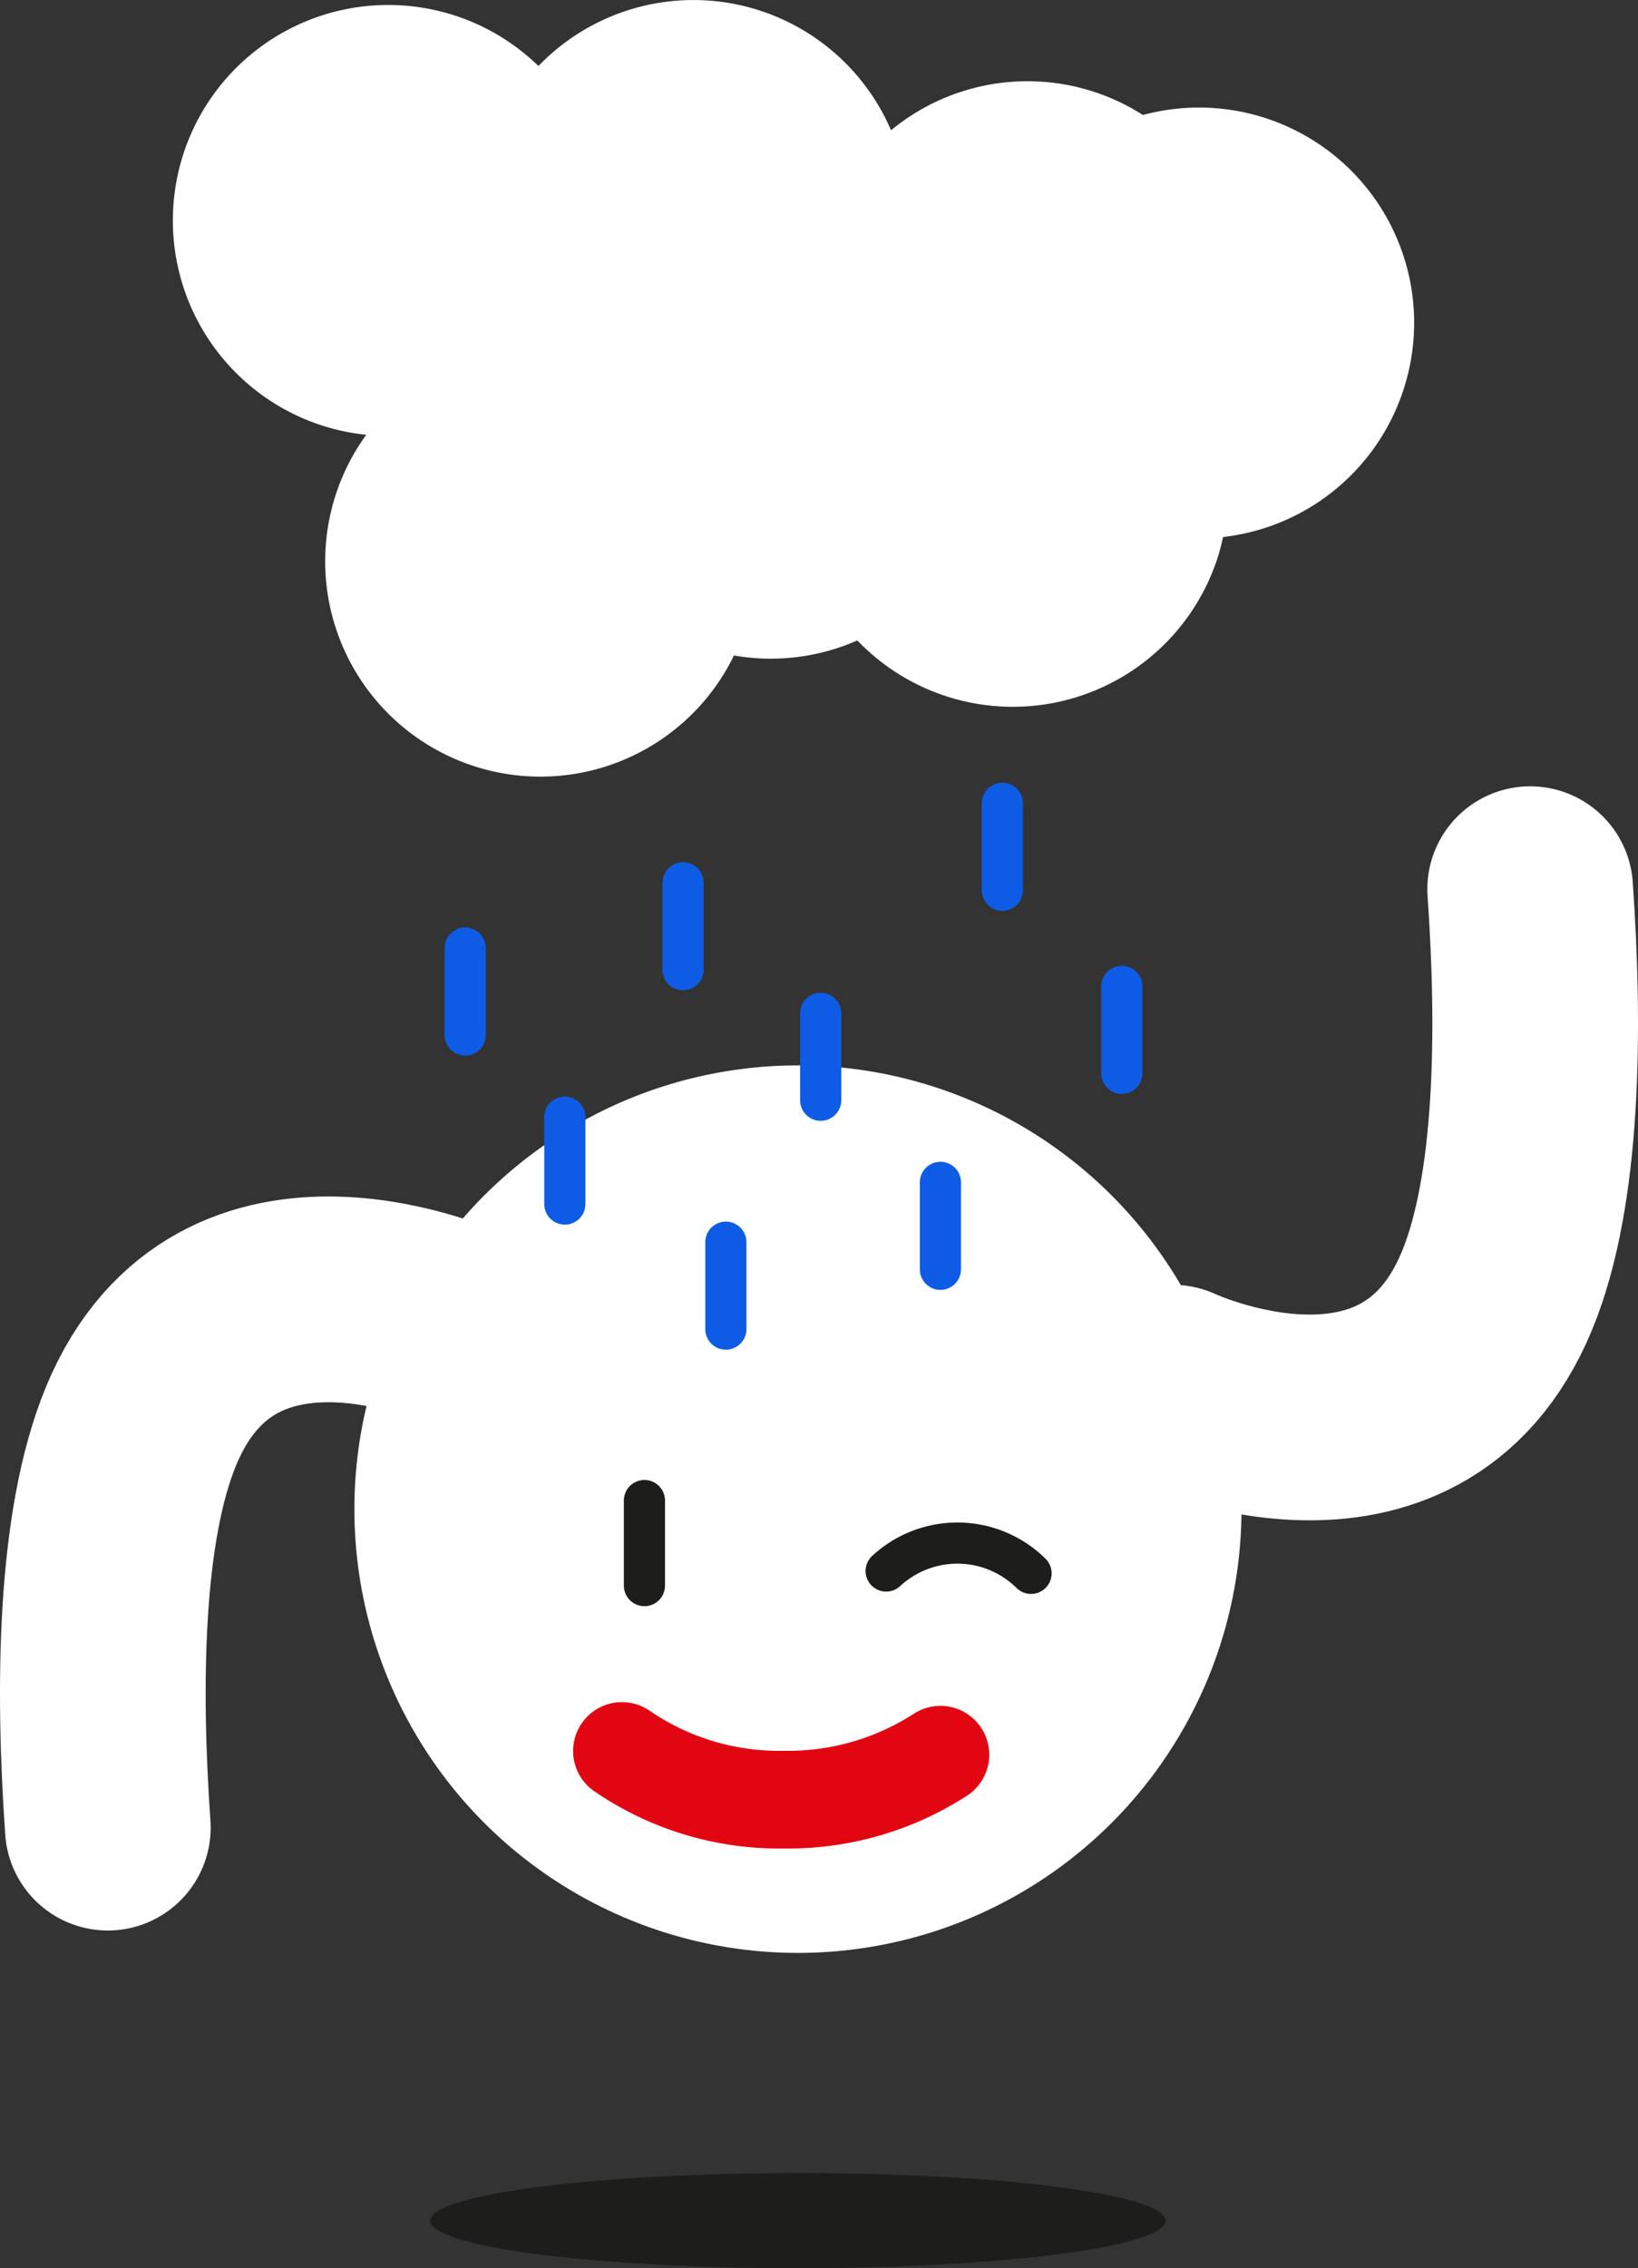<svg xmlns="http://www.w3.org/2000/svg" viewBox="0 0 112.88 156.241"><rect x="0" y="0" width="112.88" height="156.241" fill="#333333" stroke="none"/><defs><style>.cls-1{fill:#fff;}.cls-2,.cls-3,.cls-5,.cls-6{fill:none;stroke-linecap:round;stroke-linejoin:round;}.cls-2{stroke:#1d1d1b;}.cls-2,.cls-5{stroke-width:2.835px;}.cls-3{stroke:#e20613;stroke-width:6.73px;}.cls-4{fill:#1d1d1b;}.cls-5{stroke:#0e5ce5;}.cls-6{stroke:#fff;stroke-width:14.173px;}</style></defs><title>Recurso 6</title><g id="Capa_2" data-name="Capa 2"><g id="_01" data-name="01"><circle class="cls-1" cx="54.989" cy="103.955" r="30.567"/><path class="cls-2" d="M61.068,108.216a7.223,7.223,0,0,1,9.985.161"/><path class="cls-3" d="M64.807,120.87a19.335,19.335,0,0,1-10.789,3.095,19.16,19.16,0,0,1-11.158-3.353"/><ellipse class="cls-4" cx="54.989" cy="152.963" rx="25.339" ry="3.278"/><line class="cls-5" x1="47.071" y1="60.808" x2="47.071" y2="66.798"/><line class="cls-5" x1="32.059" y1="65.303" x2="32.059" y2="71.293"/><line class="cls-5" x1="50.021" y1="85.563" x2="50.021" y2="91.553"/><line class="cls-5" x1="38.925" y1="76.949" x2="38.925" y2="82.939"/><line class="cls-5" x1="56.556" y1="69.798" x2="56.556" y2="75.788"/><line class="cls-5" x1="69.075" y1="55.333" x2="69.075" y2="61.323"/><line class="cls-5" x1="77.308" y1="67.943" x2="77.308" y2="73.933"/><line class="cls-5" x1="64.807" y1="81.444" x2="64.807" y2="87.434"/><path class="cls-6" d="M32.059,91.553S15.669,83.885,9.727,98.215c-2.877,6.938-2.968,18.054-2.296,27.677"/><path class="cls-6" d="M80.821,95.589s16.39,7.668,22.332-6.662c2.877-6.938,2.968-18.054,2.296-27.677"/><path class="cls-1" d="M96.794,26.607a14.825,14.825,0,0,0-18.031-18.685A14.766,14.766,0,0,0,61.405,8.975,14.822,14.822,0,0,0,37.106,4.547,14.843,14.843,0,1,0,25.239,29.951,14.832,14.832,0,1,0,50.58,45.151,14.766,14.766,0,0,0,59.082,44.115a14.837,14.837,0,0,0,24.897-5.916c.123-.401.217-.804.305-1.207A14.842,14.842,0,0,0,96.794,26.607Z"/><line class="cls-2" x1="44.41" y1="109.222" x2="44.41" y2="103.362"/></g></g></svg>